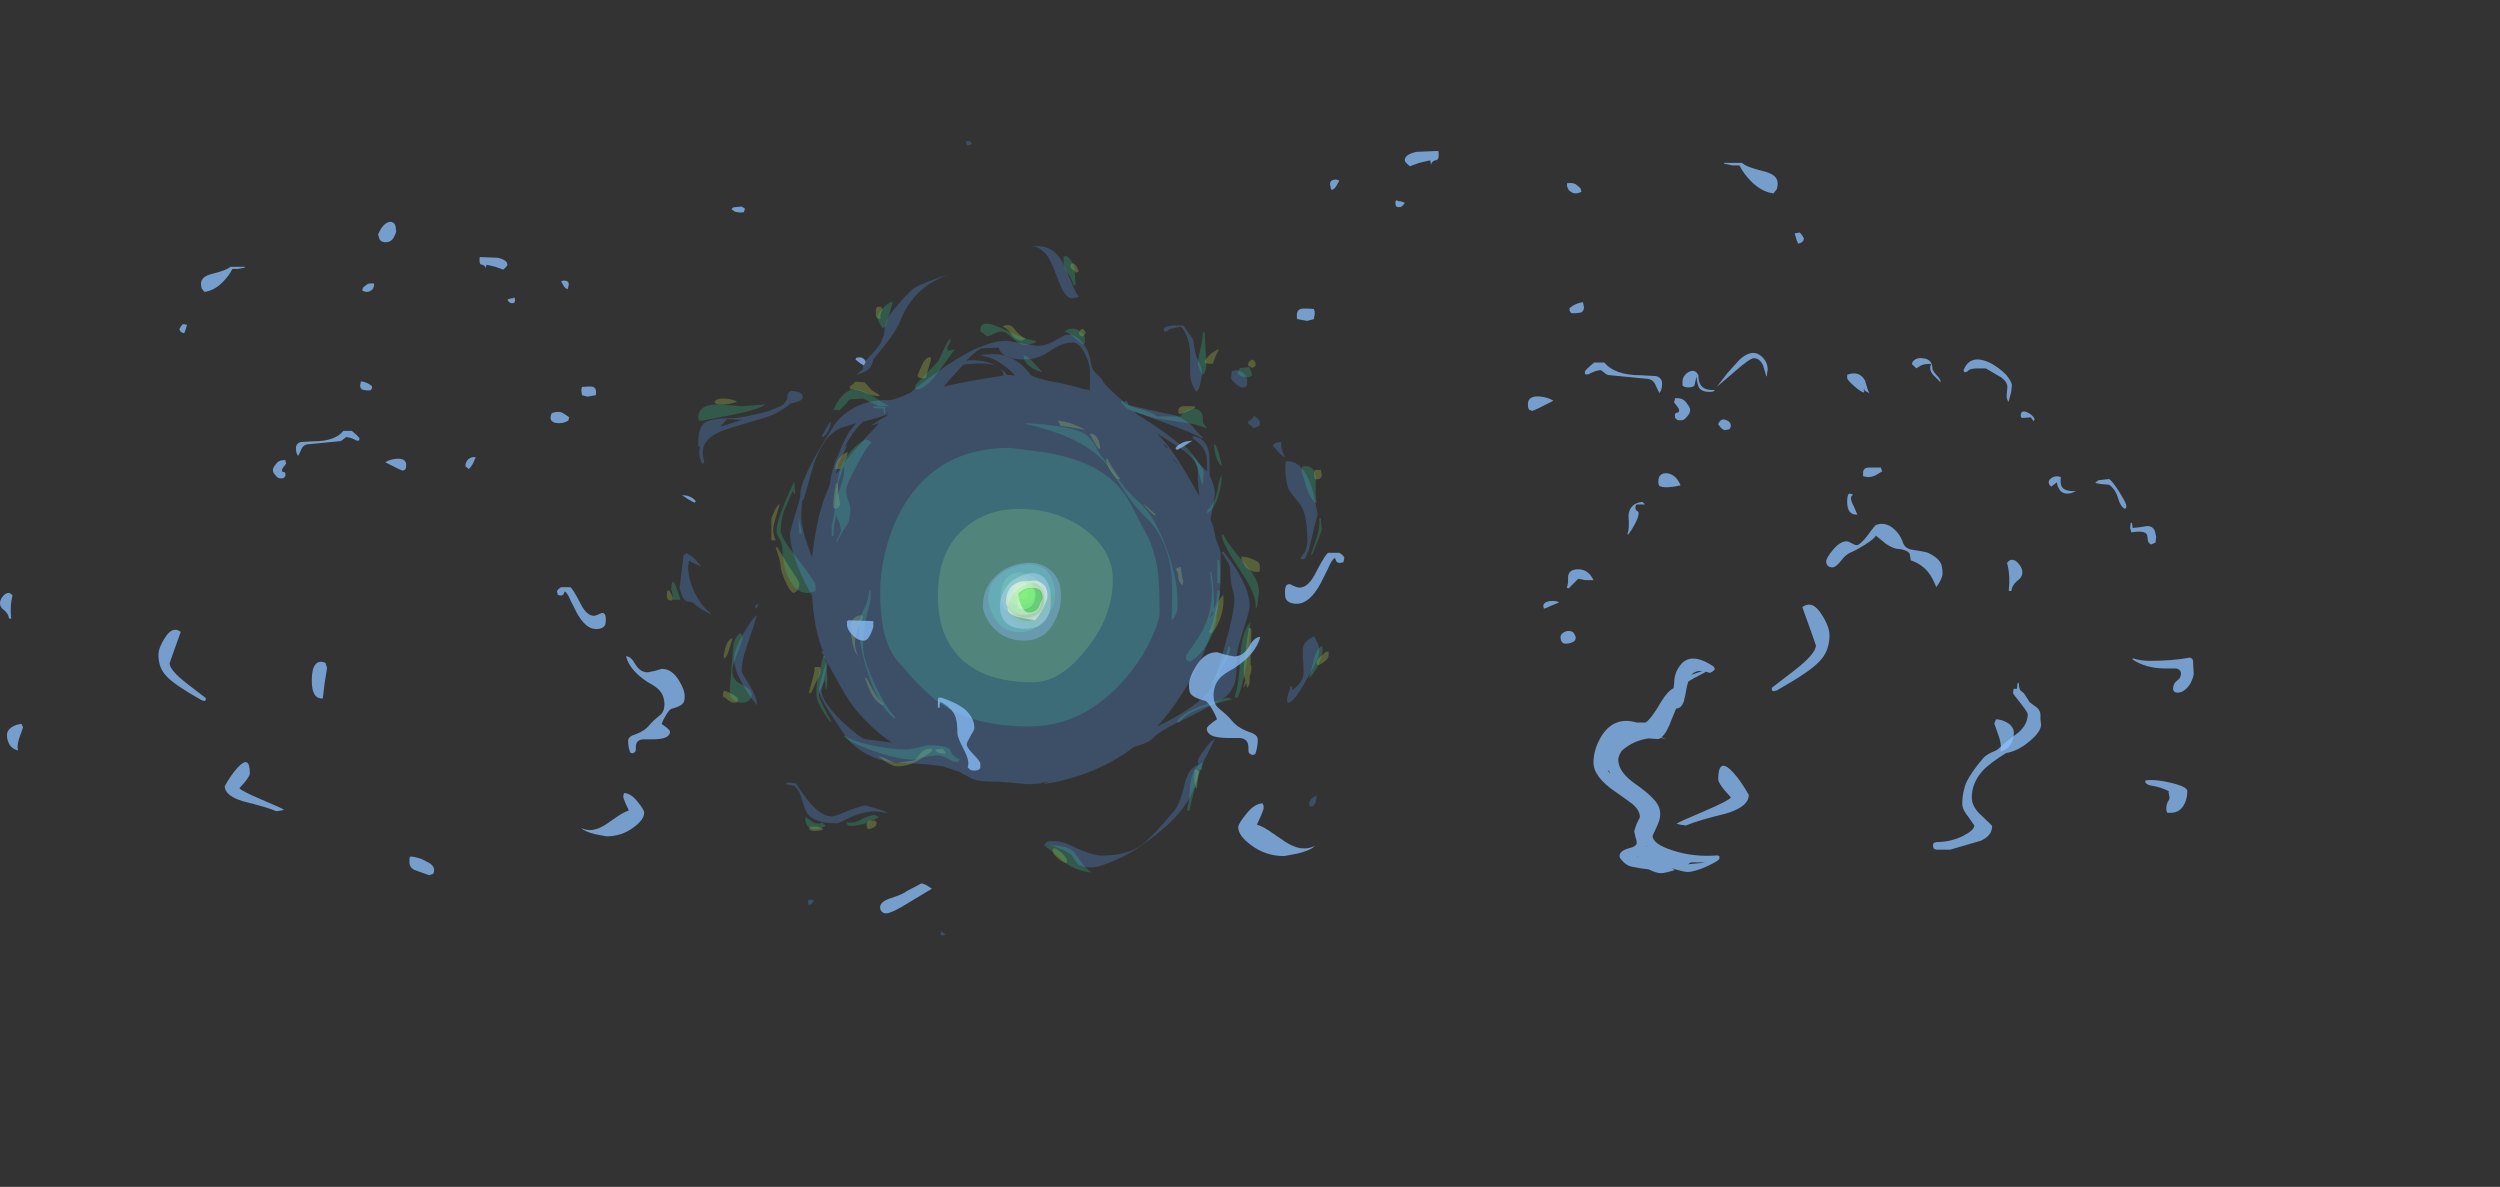 <?xml version="1.0" encoding="UTF-8" standalone="no"?>
<svg xmlns:ffdec="https://www.free-decompiler.com/flash" xmlns:xlink="http://www.w3.org/1999/xlink" ffdec:objectType="frame" height="489.0px" width="1030.0px" xmlns="http://www.w3.org/2000/svg">
  <rect width="100%" height="100%" fill="#333333" stroke="none"/>
  <g transform="matrix(1.0, 0.0, 0.0, 1.0, 405.7, 336.45)">
    <use ffdec:characterId="1248" height="35.3" transform="matrix(7.0, 0.0, 0.0, 7.0, -130.95, -227.9)" width="38.95" xlink:href="#shape0"/>
    <use ffdec:characterId="1247" height="36.3" transform="matrix(7.0, 0.0, 0.0, 7.0, -129.2, -231.05)" width="38.35" xlink:href="#shape1"/>
    <use ffdec:characterId="1246" height="46.75" transform="matrix(7.0, 0.0, 0.0, 7.0, -125.7, -278.3)" width="37.65" xlink:href="#shape2"/>
    <use ffdec:characterId="1843" height="40.95" transform="matrix(5.239, 0.0, 0.0, 5.239, 230.123, -191.227)" width="51.15" xlink:href="#shape3"/>
    <use ffdec:characterId="1844" height="41.5" transform="matrix(7.0, 0.0, 0.0, 7.0, 78.55, -274.25)" width="49.85" xlink:href="#shape4"/>
    <use ffdec:characterId="1845" height="41.6" transform="matrix(-7.0, 0.0, 0.0, 7.0, -1.8, -251.35)" width="39.35" xlink:href="#shape5"/>
    <use ffdec:characterId="1844" height="41.5" transform="matrix(-5.751, 0.0, 0.0, 5.751, -119.014, -230.541)" width="49.85" xlink:href="#shape4"/>
  </g>
  <defs>
    <g id="shape0" transform="matrix(1.0, 0.0, 0.0, 1.0, 19.6, 40.45)">
      <path d="M4.65 -40.0 L4.5 -39.9 Q4.15 -40.2 4.15 -40.25 4.15 -40.45 4.25 -40.45 L4.35 -40.45 Q4.45 -40.4 4.55 -40.2 4.6 -40.05 4.65 -40.0 M1.5 -36.05 Q1.45 -35.95 1.25 -35.9 0.85 -36.0 0.7 -36.25 0.55 -36.55 0.15 -36.75 0.6 -36.95 0.85 -36.6 1.25 -36.1 1.5 -36.05 M5.05 -36.4 Q5.0 -36.2 4.85 -36.15 L4.75 -36.2 4.65 -36.3 Q4.7 -36.6 4.9 -36.6 L5.05 -36.4 M3.55 -30.9 L3.5 -31.05 Q3.4 -31.15 3.4 -31.2 3.6 -31.2 4.15 -31.05 4.7 -30.85 5.05 -30.65 4.3 -30.8 3.55 -30.9 M5.8 -30.05 Q5.9 -29.8 5.9 -29.6 L5.85 -29.5 Q5.7 -29.65 5.3 -30.4 L5.35 -30.45 Q5.65 -30.4 5.8 -30.05 M6.35 -28.95 Q6.4 -28.7 7.1 -27.75 6.85 -27.7 6.55 -28.2 6.25 -28.65 6.25 -28.95 L6.35 -28.95 M11.5 -31.95 L10.7 -31.6 10.6 -31.6 Q10.5 -31.6 10.5 -31.75 10.5 -32.0 10.75 -32.05 L11.45 -32.05 11.5 -31.95 M15.05 -34.45 Q15.0 -34.35 14.85 -34.3 L14.6 -34.45 Q14.6 -34.55 14.65 -34.65 14.75 -34.75 14.85 -34.8 15.05 -34.7 15.05 -34.55 L15.05 -34.45 M12.5 -35.2 Q12.8 -35.4 12.9 -35.4 L12.7 -35.0 12.55 -34.6 12.55 -34.55 12.35 -34.55 Q12.15 -34.55 12.1 -34.6 12.05 -34.6 12.05 -34.7 12.2 -34.95 12.5 -35.2 M18.9 -28.3 L18.95 -27.95 Q18.9 -27.8 18.75 -27.75 L18.55 -27.75 Q18.5 -27.8 18.5 -27.95 18.5 -28.15 18.5 -28.25 L18.6 -28.3 18.9 -28.3 M15.3 -22.4 L15.3 -22.35 15.25 -22.3 15.05 -22.3 Q14.8 -22.3 14.5 -22.55 14.25 -22.85 14.2 -23.2 14.5 -23.2 14.85 -23.05 15.3 -22.9 15.3 -22.65 L15.3 -22.4 M14.8 -18.65 L14.75 -16.85 14.8 -16.75 14.8 -16.55 Q14.8 -16.4 14.7 -16.15 L14.7 -15.75 14.6 -15.5 14.55 -15.5 14.5 -15.75 Q14.35 -15.5 14.3 -15.45 L14.45 -15.9 Q14.35 -16.2 14.35 -16.35 14.35 -16.75 14.45 -17.55 L14.65 -19.0 14.75 -19.0 14.8 -18.9 14.8 -18.65 M13.15 -20.95 Q13.2 -20.35 13.05 -19.8 12.85 -19.1 12.45 -18.65 L12.4 -18.7 12.3 -18.75 Q12.55 -19.15 12.7 -20.0 12.8 -20.6 13.15 -20.95 M19.35 -17.6 L19.35 -17.4 Q19.35 -17.1 18.75 -16.8 L18.65 -16.85 18.65 -17.05 Q18.65 -17.15 19.2 -17.6 L19.35 -17.6 M8.7 -26.0 Q8.45 -26.25 8.45 -26.3 L8.75 -26.05 9.15 -25.7 9.15 -25.6 Q8.95 -25.7 8.7 -26.0 M10.65 -22.6 L10.7 -22.15 Q10.75 -21.9 10.8 -21.75 L10.75 -21.5 Q10.5 -21.7 10.5 -22.0 10.5 -22.3 10.35 -22.45 10.4 -22.5 10.5 -22.55 L10.65 -22.6 M5.0 -24.8 Q6.65 -23.55 6.65 -21.85 6.65 -19.65 5.05 -17.7 3.55 -15.8 1.95 -15.8 -1.75 -15.8 -3.05 -18.2 -3.65 -19.25 -3.65 -20.9 -3.65 -23.55 -2.05 -24.9 -0.65 -26.1 1.5 -26.0 3.5 -25.9 5.0 -24.8 M11.5 -9.7 L11.45 -9.9 11.45 -10.65 Q11.7 -10.65 11.75 -10.55 11.65 -10.3 11.6 -9.6 L11.55 -9.55 Q11.5 -9.6 11.5 -9.7 M3.9 -5.15 Q3.6 -5.25 3.4 -5.45 3.1 -5.7 3.1 -5.9 L3.2 -6.05 Q3.45 -5.95 3.7 -5.7 4.0 -5.4 3.95 -5.2 L3.9 -5.15 M-15.5 -32.3 Q-15.9 -32.15 -16.35 -32.15 -16.75 -32.15 -16.8 -32.3 -16.7 -32.5 -16.3 -32.5 -15.9 -32.5 -15.5 -32.35 L-15.5 -32.3 M-6.9 -37.75 Q-7.1 -37.4 -7.0 -37.2 L-7.2 -37.2 -7.3 -37.35 -7.3 -37.65 Q-7.3 -37.85 -7.2 -37.9 L-7.0 -37.9 -6.9 -37.75 M-7.95 -32.85 Q-8.4 -33.05 -8.8 -33.05 L-8.85 -33.2 -8.65 -33.35 -8.5 -33.5 -7.95 -33.45 -7.6 -33.05 Q-7.5 -32.95 -7.15 -32.75 L-7.05 -32.65 -7.25 -32.65 Q-7.5 -32.65 -7.95 -32.85 M-8.95 -29.35 Q-9.0 -29.1 -9.1 -28.85 -9.25 -28.5 -9.4 -28.35 L-9.7 -28.35 Q-9.7 -28.65 -9.45 -29.0 -9.2 -29.3 -8.95 -29.35 M-4.05 -34.8 L-4.2 -34.3 -4.35 -33.75 -4.35 -33.7 -4.55 -33.7 Q-4.75 -33.7 -4.8 -33.75 L-4.85 -33.85 -4.6 -34.45 Q-4.4 -34.9 -4.1 -34.95 L-4.05 -34.8 M-9.5 -26.9 L-9.4 -26.25 -9.5 -26.1 Q-9.55 -26.05 -9.7 -26.0 L-9.8 -26.1 -9.8 -26.4 -9.75 -26.9 -9.65 -27.5 -9.55 -27.5 -9.5 -26.9 M-8.5 -18.45 Q-8.6 -17.9 -8.35 -17.35 -8.6 -17.6 -8.7 -18.25 -8.8 -18.75 -8.8 -19.05 -8.8 -19.3 -8.65 -19.5 -8.45 -19.75 -8.1 -19.75 L-8.05 -19.6 Q-8.45 -19.0 -8.5 -18.45 M-10.65 -16.7 L-10.6 -16.7 Q-10.55 -16.65 -10.55 -16.5 -10.55 -16.25 -10.8 -15.85 L-11.1 -15.2 -11.25 -15.15 -11.05 -15.9 Q-10.9 -16.4 -10.9 -16.7 L-10.65 -16.7 M-7.45 -15.3 Q-7.15 -14.75 -6.85 -14.5 L-6.9 -14.45 Q-7.25 -14.6 -7.55 -15.1 -7.7 -15.4 -7.95 -16.05 L-7.85 -16.05 -7.45 -15.3 M-13.3 -25.8 Q-13.15 -26.2 -12.95 -26.3 L-13.25 -25.3 Q-13.45 -24.6 -13.2 -24.2 L-13.25 -24.15 Q-13.3 -24.15 -13.45 -24.15 L-13.45 -25.4 Q-13.45 -25.5 -13.3 -25.8 M-13.1 -23.75 Q-12.75 -23.15 -12.2 -22.3 -11.8 -21.7 -11.8 -21.6 -11.8 -21.2 -12.15 -21.05 -12.4 -21.2 -12.65 -21.8 -12.9 -22.35 -12.9 -22.6 -12.9 -22.9 -13.2 -23.75 L-13.1 -23.75 M-19.35 -21.0 L-19.25 -20.75 Q-19.25 -20.65 -19.35 -20.6 L-19.5 -20.65 Q-19.6 -20.7 -19.6 -20.9 -19.6 -21.2 -19.55 -21.2 L-19.45 -21.2 -19.35 -21.0 M-15.9 -17.85 Q-16.0 -17.45 -16.15 -17.25 L-16.2 -17.25 -16.25 -17.2 Q-16.25 -17.25 -16.25 -17.4 -16.1 -18.3 -15.75 -18.4 -15.75 -18.25 -15.9 -17.85 M-16.25 -14.95 L-16.3 -14.9 -16.3 -15.1 -16.25 -15.3 Q-16.1 -15.3 -15.75 -15.1 -15.45 -14.95 -15.4 -14.8 L-15.45 -14.65 Q-15.45 -14.6 -15.65 -14.6 -15.8 -14.6 -16.0 -14.75 L-16.25 -14.95 M-5.05 -11.2 Q-4.9 -11.3 -4.65 -11.65 -4.4 -11.9 -4.05 -11.9 L-3.95 -11.8 Q-4.3 -11.5 -4.65 -11.3 -5.3 -10.85 -6.05 -10.85 -6.4 -10.85 -7.15 -11.45 -7.0 -11.45 -6.6 -11.25 -6.25 -11.05 -6.05 -11.05 L-5.75 -11.1 -5.05 -11.2 M-3.2 -11.65 L-3.2 -11.6 -3.35 -11.6 Q-3.55 -11.6 -3.7 -11.7 -3.8 -11.75 -3.8 -11.85 L-3.35 -11.9 -3.2 -11.65 M-11.2 -7.3 L-10.75 -7.3 Q-10.4 -7.2 -10.4 -7.15 -10.55 -7.05 -10.95 -7.05 L-11.2 -7.1 -11.2 -7.3 M-7.35 -7.65 L-7.25 -7.55 Q-7.25 -7.45 -7.3 -7.35 -7.45 -7.2 -7.75 -7.15 -7.75 -7.2 -7.8 -7.2 L-7.85 -7.4 Q-7.85 -7.6 -7.65 -7.65 L-7.35 -7.65" fill="#cde44c" fill-opacity="0.251" fill-rule="evenodd" stroke="none"/>
      <path d="M1.25 -22.25 Q1.75 -22.2 2.15 -21.9 2.5 -21.55 2.5 -21.05 2.5 -20.7 2.35 -20.35 2.05 -19.75 1.35 -19.75 0.5 -19.75 0.2 -20.2 0.05 -20.45 0.05 -20.8 0.05 -21.55 0.4 -21.95 0.75 -22.3 1.25 -22.25" fill="#dded4c" fill-opacity="0.376" fill-rule="evenodd" stroke="none"/>
      <path d="M1.2 -21.95 Q1.55 -22.0 1.75 -21.75 2.05 -21.55 2.05 -21.1 2.05 -20.8 1.9 -20.6 1.7 -20.35 1.2 -20.35 0.6 -20.35 0.45 -20.75 0.35 -20.95 0.4 -21.15 0.4 -21.5 0.65 -21.75 0.9 -21.95 1.2 -21.95" fill="#ecf54c" fill-opacity="0.376" fill-rule="evenodd" stroke="none"/>
      <path d="M1.65 -20.9 L1.65 -20.85 1.55 -20.75 Q1.45 -20.7 1.25 -20.7 1.0 -20.7 0.9 -20.9 0.8 -21.05 0.8 -21.15 0.8 -21.75 1.25 -21.75 1.65 -21.75 1.65 -21.2 L1.65 -20.9" fill="#ffff4c" fill-opacity="0.498" fill-rule="evenodd" stroke="none"/>
    </g>
    <g id="shape1" transform="matrix(1.0, 0.0, 0.0, 1.0, 19.35, 40.9)">
      <path d="M3.9 -40.0 Q3.75 -40.2 3.75 -40.65 L3.75 -40.85 3.9 -40.9 Q4.3 -40.65 4.4 -40.1 L4.45 -39.2 4.35 -39.15 Q4.2 -39.65 3.9 -40.0 M2.1 -35.8 L1.8 -35.7 1.45 -35.65 Q1.2 -35.65 0.75 -36.05 0.35 -36.45 0.1 -36.45 -0.1 -36.45 -0.35 -36.3 L-0.75 -36.15 -1.05 -36.4 Q-1.15 -36.4 -1.15 -36.5 -1.15 -36.9 -0.85 -36.9 -0.6 -36.95 -0.05 -36.7 0.6 -36.4 0.95 -36.25 1.65 -35.95 2.1 -35.9 L2.1 -35.8 M5.0 -35.8 L5.0 -35.75 4.9 -35.65 Q4.8 -35.75 4.35 -36.1 3.95 -36.45 3.8 -36.45 4.25 -36.75 4.65 -36.5 5.0 -36.25 5.0 -36.05 L5.0 -35.8 M1.95 -34.65 L2.5 -34.05 Q2.25 -34.1 1.9 -34.3 1.4 -34.6 1.4 -35.05 1.65 -35.0 1.95 -34.65 M1.55 -31.05 L1.6 -31.05 Q4.35 -30.9 5.1 -30.35 5.35 -30.15 5.6 -29.75 5.9 -29.15 6.15 -28.9 L7.05 -27.65 Q7.6 -26.9 8.35 -26.25 9.2 -25.4 9.85 -23.55 10.45 -21.9 10.45 -20.65 L10.45 -20.1 Q10.35 -19.65 10.1 -19.45 10.2 -21.55 10.05 -22.55 9.75 -24.4 8.6 -25.5 7.9 -26.15 7.3 -27.1 L6.3 -28.6 Q4.95 -30.25 1.5 -31.0 L1.55 -31.05 M2.55 -29.35 Q5.65 -28.85 7.0 -27.3 7.45 -26.8 7.85 -26.0 L8.5 -24.75 Q9.1 -23.75 9.3 -22.3 9.4 -21.55 9.4 -19.9 9.4 -19.4 8.9 -18.35 8.35 -17.15 7.45 -16.1 5.0 -13.2 1.7 -13.2 -1.55 -13.2 -3.5 -14.55 -4.55 -15.3 -5.75 -16.75 -6.55 -17.5 -6.85 -18.9 -7.05 -19.85 -7.05 -21.2 -7.05 -22.1 -6.8 -23.25 -6.45 -24.8 -5.75 -26.05 -3.7 -29.6 0.6 -29.6 L1.35 -29.5 2.55 -29.35 M7.1 -32.35 L7.2 -32.35 Q7.55 -32.05 8.2 -31.9 8.95 -31.7 9.25 -31.45 L10.6 -31.45 10.9 -31.75 Q11.1 -31.9 11.45 -31.9 11.75 -31.9 11.9 -31.6 11.95 -31.45 11.95 -31.2 11.95 -31.05 12.05 -30.95 L12.2 -30.75 11.4 -31.0 9.1 -31.35 Q7.9 -31.7 7.6 -31.85 7.35 -31.95 7.1 -32.35 M11.5 -29.0 Q12.0 -28.35 12.0 -28.15 L11.95 -27.5 11.9 -27.45 11.6 -28.55 Q11.3 -29.35 10.75 -29.65 L10.8 -29.7 10.8 -29.75 Q11.05 -29.6 11.5 -29.0 M11.95 -36.4 L12.05 -36.4 12.15 -34.5 Q12.15 -34.3 12.1 -34.15 L12.0 -33.95 11.9 -33.9 Q11.8 -34.05 11.75 -34.25 11.65 -34.45 11.65 -34.6 11.65 -34.7 11.8 -35.4 11.95 -36.05 11.95 -36.4 M14.5 -33.75 L14.2 -33.8 14.0 -33.95 Q14.05 -34.25 14.15 -34.3 L14.7 -34.35 Q14.7 -34.3 14.85 -33.9 14.8 -33.75 14.5 -33.75 M12.9 -29.25 Q13.0 -28.75 13.05 -28.65 L13.05 -28.55 Q12.85 -28.65 12.7 -29.15 12.6 -29.6 12.6 -29.8 L12.65 -29.8 Q12.75 -29.7 12.9 -29.25 M18.55 -26.35 Q18.2 -26.75 18.05 -27.25 L17.75 -28.25 17.8 -28.5 Q18.5 -28.65 18.6 -27.85 18.55 -26.8 18.65 -26.4 L18.55 -26.35 M18.95 -24.85 Q18.95 -24.75 18.7 -24.1 L18.4 -23.35 18.3 -23.3 18.65 -24.3 Q18.85 -24.95 18.8 -25.45 L18.9 -25.45 18.9 -25.2 18.95 -24.85 M13.05 -27.95 L13.05 -27.75 Q13.05 -27.45 12.85 -26.75 12.6 -25.95 12.2 -25.75 L12.2 -25.9 Q12.6 -26.25 12.8 -27.05 12.95 -27.9 13.05 -28.0 L13.05 -27.95 M13.15 -24.5 Q13.4 -23.95 14.45 -22.75 15.25 -21.85 15.25 -21.15 L15.2 -20.7 15.15 -20.3 Q15.15 -20.2 15.05 -20.15 15.15 -20.9 14.2 -22.3 13.15 -23.85 13.05 -24.45 13.05 -24.5 13.15 -24.5 M12.9 -23.0 Q12.95 -22.75 12.95 -22.35 L12.95 -21.65 12.9 -21.6 12.8 -21.65 12.8 -23.0 12.9 -23.0 M12.45 -22.3 Q12.6 -21.5 12.6 -20.2 L12.65 -20.2 12.75 -20.65 12.8 -21.2 12.9 -21.2 12.95 -21.15 12.95 -20.95 12.85 -20.3 Q12.75 -19.8 12.75 -19.65 12.75 -19.1 12.35 -18.3 11.85 -17.4 11.2 -17.0 L11.0 -17.1 Q10.95 -17.1 10.95 -17.3 10.95 -17.4 11.25 -17.8 11.65 -18.35 11.9 -18.8 12.75 -20.4 12.35 -22.3 L12.45 -22.3 M12.35 -19.6 L12.5 -19.75 Q12.55 -19.9 12.55 -19.95 L12.5 -19.95 Q12.35 -19.65 12.35 -19.6 M13.5 -17.9 L13.55 -17.85 13.55 -17.7 Q13.55 -17.5 13.05 -16.55 12.6 -15.75 12.5 -15.65 L12.45 -15.7 Q12.6 -16.05 13.0 -16.8 13.35 -17.45 13.45 -17.9 L13.5 -17.9 M13.8 -14.9 Q14.05 -15.5 14.15 -17.25 14.2 -18.75 14.75 -19.35 L14.55 -17.1 Q14.35 -15.75 14.0 -14.9 L13.8 -14.9 M13.65 -14.8 Q12.9 -14.6 12.2 -14.4 10.9 -14.0 10.6 -13.45 L10.4 -13.45 Q10.7 -14.0 12.0 -14.45 L13.35 -14.9 Q13.65 -14.85 13.65 -14.8 M18.95 -17.95 Q19.0 -17.9 19.0 -17.75 19.0 -17.35 18.75 -16.85 18.5 -16.3 18.2 -16.05 L18.45 -17.0 Q18.6 -17.7 18.9 -17.9 L18.95 -17.95 M11.0 -8.25 Q11.15 -8.7 11.2 -9.8 11.35 -10.8 11.95 -11.1 11.55 -9.95 11.15 -8.25 L11.0 -8.25 M4.45 -5.7 L4.8 -5.2 Q5.05 -4.85 5.4 -4.6 4.45 -4.7 3.75 -5.25 3.05 -5.9 2.6 -6.2 L3.0 -6.2 Q4.1 -6.2 4.45 -5.7 M-17.7 -31.2 Q-17.75 -31.2 -17.75 -31.4 -17.75 -32.2 -16.45 -32.15 L-15.2 -32.05 -13.8 -32.15 Q-14.2 -31.85 -15.7 -31.55 L-17.5 -31.2 -17.7 -31.2 M-3.1 -35.5 L-3.05 -35.3 -2.9 -35.35 -2.65 -35.4 -3.6 -34.1 Q-4.2 -33.25 -4.75 -33.05 L-4.95 -33.05 Q-5.0 -33.05 -5.0 -33.2 -5.0 -33.3 -4.35 -33.95 -3.65 -34.65 -3.6 -34.75 L-3.25 -35.5 Q-3.0 -36.0 -2.9 -36.05 -2.9 -35.8 -3.1 -35.5 M-6.5 -37.5 Q-6.65 -36.9 -6.75 -36.7 L-6.9 -36.65 -7.1 -36.95 Q-7.2 -37.2 -7.2 -37.3 -7.2 -37.5 -6.9 -37.8 -6.6 -38.15 -6.3 -38.2 L-6.5 -37.5 M-7.4 -32.05 L-6.75 -32.0 -6.75 -31.75 Q-6.75 -31.65 -6.8 -31.6 -6.85 -31.65 -6.85 -31.9 L-7.45 -31.95 -7.45 -32.0 -7.4 -32.05 M-8.05 -32.5 L-8.85 -32.45 -9.1 -32.15 Q-9.35 -31.9 -9.45 -31.8 L-9.8 -31.85 Q-9.1 -33.3 -8.2 -33.0 -7.9 -32.9 -7.35 -32.55 -6.8 -32.2 -6.5 -32.05 L-7.1 -32.05 -7.55 -32.25 -8.05 -32.5 M-9.2 -28.5 L-9.55 -27.4 -9.55 -26.8 -9.25 -27.7 Q-9.1 -28.25 -9.2 -28.5 M-7.55 -29.9 Q-7.9 -29.6 -8.45 -28.5 -9.05 -27.45 -9.05 -27.05 -9.05 -26.9 -8.95 -26.55 -8.8 -26.2 -8.8 -26.05 -8.8 -25.45 -8.95 -25.15 -9.25 -24.7 -9.6 -24.05 L-9.65 -24.1 -9.45 -24.45 Q-9.35 -24.7 -9.35 -24.75 -9.35 -24.85 -9.45 -25.2 -9.6 -25.5 -9.65 -25.65 -9.65 -25.5 -9.75 -25.1 L-9.8 -24.4 -9.9 -24.4 -9.9 -25.05 Q-9.75 -25.5 -9.7 -26.35 -9.6 -27.4 -9.55 -27.7 -9.25 -29.35 -7.9 -30.1 -7.6 -30.0 -7.55 -29.9 M-10.85 -21.2 L-10.9 -21.15 -11.3 -21.05 Q-12.15 -21.05 -12.6 -22.35 -12.8 -23.0 -12.8 -23.7 -12.8 -23.85 -12.95 -24.2 -13.15 -24.55 -13.15 -24.7 -13.15 -25.2 -12.65 -26.4 L-12.1 -27.65 -12.05 -26.85 -12.2 -27.05 -12.7 -25.9 Q-12.9 -25.3 -12.9 -24.75 -12.9 -24.3 -11.85 -23.0 -10.85 -21.7 -10.85 -21.5 -10.85 -21.35 -10.85 -21.2 M-7.6 -20.75 Q-7.6 -20.6 -7.85 -19.7 -8.05 -18.8 -8.05 -17.85 -8.05 -17.15 -7.35 -15.65 -6.65 -14.2 -6.15 -13.75 L-6.2 -13.65 Q-7.15 -14.4 -7.75 -16.3 -8.3 -17.9 -8.3 -19.25 -8.3 -19.5 -8.0 -20.1 -7.7 -20.7 -7.7 -21.2 L-7.6 -21.2 Q-7.6 -21.1 -7.6 -20.75 M-10.2 -16.65 L-10.15 -16.05 -10.2 -15.4 -10.25 -15.4 -10.3 -15.95 -10.55 -15.4 Q-10.65 -15.15 -10.65 -15.0 -10.65 -14.9 -10.3 -14.2 L-9.9 -13.45 -9.95 -13.45 Q-10.2 -13.7 -10.5 -14.25 -10.8 -14.8 -10.8 -15.05 -10.8 -15.75 -10.7 -16.05 L-10.4 -17.35 -10.3 -17.35 Q-10.25 -17.1 -10.2 -16.65 M-11.8 -24.55 L-11.85 -25.5 -11.65 -24.55 -11.8 -24.55 M-19.0 -21.25 L-18.8 -20.7 -18.85 -20.65 -19.25 -20.65 Q-19.25 -21.1 -19.35 -21.25 L-19.3 -21.7 -19.2 -21.7 Q-19.1 -21.6 -19.0 -21.25 M-15.25 -18.7 L-15.2 -18.6 Q-15.15 -18.55 -15.15 -18.35 -15.15 -18.25 -15.45 -17.5 -15.75 -16.75 -15.75 -16.45 -15.75 -15.9 -15.15 -15.65 -14.6 -15.35 -14.6 -15.1 -14.6 -14.9 -14.75 -14.75 -14.9 -14.6 -15.15 -14.6 -15.65 -14.6 -15.85 -14.95 -15.9 -15.1 -15.9 -15.3 L-15.8 -16.6 -15.7 -17.85 Q-15.7 -18.05 -15.6 -18.3 -15.45 -18.6 -15.25 -18.7 M-2.35 -11.25 L-2.4 -11.2 Q-2.4 -11.15 -2.5 -11.1 -2.75 -11.1 -3.05 -11.3 -3.4 -11.5 -3.75 -11.5 L-4.45 -11.4 -5.1 -11.25 Q-6.05 -11.25 -7.55 -11.8 -8.95 -12.3 -9.2 -12.65 L-9.1 -12.65 Q-8.7 -12.35 -7.6 -12.1 -6.5 -11.85 -5.45 -11.85 -5.3 -11.85 -4.85 -11.95 L-4.25 -12.1 Q-3.15 -12.1 -2.95 -11.85 L-2.8 -11.55 Q-2.65 -11.4 -2.35 -11.25 M-11.45 -7.65 Q-11.45 -7.95 -11.45 -7.85 L-11.4 -7.85 -11.05 -7.6 Q-10.75 -7.4 -10.45 -7.55 L-10.25 -7.35 -10.45 -7.25 Q-10.7 -7.15 -10.85 -7.15 -11.35 -7.15 -11.45 -7.65 M-9.0 -7.45 L-9.05 -7.55 Q-8.6 -7.5 -8.3 -7.65 -7.9 -7.9 -7.4 -8.0 -7.15 -7.9 -7.1 -7.85 -7.75 -7.55 -8.05 -7.45 L-8.6 -7.35 -8.9 -7.35 -9.0 -7.45" fill="#31cd8c" fill-opacity="0.251" fill-rule="evenodd" stroke="none"/>
      <path d="M2.65 -22.45 Q3.25 -21.95 3.25 -20.95 3.25 -20.35 2.75 -19.65 2.15 -18.75 1.15 -18.75 0.1 -18.75 -0.4 -19.75 -0.65 -20.2 -0.7 -20.75 -0.7 -21.5 -0.1 -22.05 0.5 -22.6 1.3 -22.7 2.1 -22.85 2.65 -22.45" fill="#4ddd8c" fill-opacity="0.376" fill-rule="evenodd" stroke="none"/>
      <path d="M1.5 -21.6 Q1.9 -21.6 2.15 -21.4 2.45 -21.15 2.45 -20.75 2.45 -20.35 2.3 -20.1 2.05 -19.8 1.6 -19.8 0.85 -19.8 0.6 -20.2 0.5 -20.35 0.5 -20.7 0.5 -21.1 0.8 -21.35 1.1 -21.6 1.5 -21.6" fill="#69ec8c" fill-opacity="0.376" fill-rule="evenodd" stroke="none"/>
      <path d="M1.9 -20.35 Q1.7 -20.1 1.4 -20.1 1.1 -20.1 1.05 -20.2 L1.05 -20.5 Q1.05 -21.05 1.55 -21.25 2.1 -21.5 2.1 -20.95 2.1 -20.55 1.9 -20.35" fill="#8cff8c" fill-opacity="0.498" fill-rule="evenodd" stroke="none"/>
    </g>
    <g id="shape2" transform="matrix(1.0, 0.0, 0.0, 1.0, 18.85, 47.65)">
      <path d="M10.25 -36.65 Q10.0 -36.6 9.95 -36.55 9.9 -36.5 9.8 -36.45 9.65 -36.4 9.65 -36.6 9.65 -36.75 10.2 -36.8 L10.8 -36.8 11.15 -36.3 Q11.4 -36.0 11.4 -35.8 11.5 -35.05 11.7 -34.65 11.9 -34.35 11.9 -33.9 L11.8 -33.4 Q11.75 -33.05 11.55 -32.9 11.25 -33.35 11.2 -33.85 11.2 -34.1 11.2 -34.8 11.25 -36.05 10.65 -36.75 10.55 -36.7 10.25 -36.65 M4.15 -39.5 Q4.4 -38.8 4.65 -38.5 L4.55 -38.45 4.25 -38.4 Q3.95 -38.4 3.65 -38.95 3.5 -39.3 3.15 -40.2 2.85 -40.95 2.5 -41.2 2.25 -41.45 1.9 -41.45 3.05 -41.6 3.65 -40.6 L4.15 -39.5 M1.3 -35.75 L2.2 -35.6 Q2.6 -35.6 3.05 -35.8 L3.75 -36.2 Q4.5 -36.5 5.15 -35.35 L5.3 -34.9 5.4 -34.4 Q5.45 -34.15 5.7 -33.95 L6.0 -33.65 Q6.1 -33.35 6.85 -32.7 L7.3 -32.3 7.4 -32.35 Q7.55 -32.35 7.55 -32.15 7.55 -32.1 8.75 -31.85 L10.35 -31.5 Q10.95 -31.25 11.35 -30.85 11.7 -30.4 11.95 -30.2 L11.9 -30.15 Q11.45 -30.45 9.5 -31.15 L7.9 -31.75 8.1 -31.55 Q8.7 -31.2 9.7 -30.5 11.25 -29.35 11.65 -28.75 L12.2 -28.2 Q12.2 -28.95 12.15 -29.15 12.0 -29.75 11.35 -30.15 L11.35 -30.3 Q12.15 -30.15 12.3 -29.35 12.35 -29.1 12.35 -28.0 L12.35 -27.95 Q12.65 -27.4 12.65 -26.85 12.6 -26.55 12.5 -25.95 L12.4 -25.4 Q12.65 -24.75 12.7 -24.25 12.9 -23.8 13.0 -23.4 13.0 -23.2 13.0 -22.15 13.0 -20.7 12.5 -18.9 11.85 -16.85 10.7 -15.1 10.05 -14.05 9.25 -13.2 11.7 -14.35 12.45 -15.5 12.65 -15.85 13.2 -17.8 13.8 -19.9 13.8 -20.65 13.8 -20.9 13.65 -21.45 13.55 -22.0 13.55 -22.55 13.55 -22.7 13.05 -23.45 L13.15 -23.5 Q13.85 -22.65 14.25 -21.85 14.7 -21.0 14.7 -20.25 14.7 -20.05 14.35 -18.95 14.0 -17.85 13.95 -17.5 13.95 -16.6 13.9 -16.15 13.8 -15.3 13.15 -14.85 12.7 -14.55 11.0 -13.7 9.5 -13.0 9.05 -12.55 8.8 -12.25 7.9 -12.0 5.6 -10.25 2.5 -9.8 L2.9 -9.95 2.5 -9.9 2.4 -9.85 1.7 -9.8 -0.05 -9.95 -0.35 -9.95 Q-1.15 -9.95 -1.6 -10.1 L-2.25 -10.45 -2.3 -10.5 -3.35 -10.85 Q-4.25 -11.0 -5.65 -11.05 -6.55 -11.05 -7.35 -11.35 -8.15 -11.65 -8.7 -12.2 -8.9 -12.3 -9.7 -13.55 -10.65 -14.95 -10.65 -15.35 -10.65 -15.55 -10.35 -16.6 L-10.2 -17.05 -10.5 -17.6 -10.4 -17.65 -10.4 -17.6 Q-10.95 -18.95 -11.05 -20.9 L-11.2 -21.15 Q-12.35 -23.25 -12.35 -24.6 L-12.1 -25.5 Q-11.9 -26.15 -11.75 -26.7 L-11.75 -26.85 Q-11.75 -27.45 -10.95 -28.95 -10.5 -29.75 -9.8 -30.85 -9.45 -31.45 -8.6 -31.95 -7.65 -32.45 -6.6 -32.4 -6.2 -32.4 -5.25 -32.85 -4.65 -33.4 -3.9 -33.9 -1.2 -35.9 0.4 -35.9 L1.3 -35.75 M5.05 -35.05 Q4.7 -35.8 4.3 -35.8 3.65 -35.8 2.95 -35.3 2.25 -34.8 1.4 -34.8 0.6 -34.8 0.2 -35.1 -0.05 -35.3 -0.05 -35.5 L-1.1 -35.45 Q-1.55 -35.2 -2.0 -34.7 L-1.85 -34.75 -1.9 -34.75 Q-0.9 -34.8 -0.25 -34.45 -0.8 -34.65 -2.15 -34.5 L-3.1 -33.45 -3.3 -33.2 Q-2.1 -33.5 0.2 -33.85 L0.2 -34.0 Q0.15 -34.15 0.0 -34.25 0.3 -34.1 0.4 -33.9 L0.9 -33.85 0.6 -34.15 Q-0.4 -35.05 -1.25 -35.0 L-0.95 -35.05 -1.0 -35.1 -0.6 -35.1 Q0.35 -35.2 1.2 -34.55 1.5 -34.3 1.85 -33.85 2.2 -33.7 2.8 -33.55 4.0 -33.35 4.95 -33.05 L5.3 -33.0 Q5.3 -33.4 5.3 -34.15 5.3 -34.5 5.05 -35.05 M5.35 -32.95 L5.35 -33.0 5.25 -33.0 5.35 -32.95 M9.75 -29.75 L9.6 -29.85 9.75 -29.65 9.85 -29.6 9.9 -29.6 Q9.85 -29.65 9.75 -29.75 M10.5 -28.65 L10.2 -28.95 10.2 -28.9 10.35 -28.75 Q10.45 -28.65 10.5 -28.65 M10.2 -29.85 L9.25 -30.45 Q10.15 -29.55 11.2 -27.7 L11.75 -26.75 Q11.65 -27.35 11.65 -28.05 11.7 -28.6 11.25 -29.05 10.95 -29.4 10.2 -29.85 M14.5 -33.2 Q14.45 -33.15 14.25 -33.15 14.15 -33.15 13.9 -33.35 13.65 -33.55 13.6 -33.7 L13.65 -34.1 Q13.95 -34.25 14.25 -34.05 14.55 -33.85 14.55 -33.55 L14.55 -33.4 Q14.55 -33.35 14.55 -33.3 L14.5 -33.2 M14.95 -31.5 L15.2 -31.3 15.3 -31.15 15.3 -30.9 Q15.25 -30.9 15.15 -30.85 L14.95 -30.75 14.65 -31.0 Q14.6 -31.05 14.6 -31.1 14.6 -31.15 14.75 -31.25 14.95 -31.35 14.95 -31.5 M16.85 -28.8 Q17.8 -28.9 18.35 -27.3 18.5 -26.8 18.6 -26.2 L18.7 -25.7 18.45 -24.7 18.15 -23.45 18.1 -23.45 Q18.05 -23.15 17.9 -23.05 L17.7 -23.05 Q17.7 -23.15 17.85 -23.35 L17.95 -23.45 18.05 -23.75 Q18.1 -23.95 18.1 -24.1 18.1 -25.2 17.9 -25.8 17.8 -26.15 17.45 -26.55 17.15 -26.9 17.0 -27.15 16.8 -27.65 16.8 -28.5 16.8 -28.8 16.85 -28.8 M16.8 -29.05 Q16.6 -29.1 16.4 -29.35 L16.05 -29.75 16.25 -29.9 16.55 -29.95 Q16.55 -29.4 16.8 -29.05 M12.75 -23.35 L12.75 -23.35 M17.2 -15.35 Q17.7 -15.65 17.85 -16.15 17.9 -16.4 17.85 -17.05 17.8 -17.6 17.85 -17.9 18.0 -18.3 18.5 -18.5 L18.7 -18.1 Q18.8 -17.9 18.8 -17.7 18.8 -17.2 18.1 -16.05 17.45 -14.85 17.05 -14.6 17.0 -14.6 16.95 -14.6 16.9 -14.6 16.9 -14.75 16.9 -14.9 17.0 -15.2 17.1 -15.45 17.1 -15.6 17.15 -15.6 17.2 -15.5 L17.2 -15.35 M2.3 -21.85 L1.2 -21.85 Q0.9 -21.65 0.65 -21.1 0.4 -20.7 0.4 -20.5 0.4 -20.05 0.5 -19.85 0.7 -19.45 1.25 -19.15 L1.4 -19.15 1.8 -19.1 Q2.3 -19.1 2.8 -19.9 3.2 -20.5 3.2 -20.7 3.2 -20.8 2.85 -21.25 2.5 -21.75 2.3 -21.85 M10.85 -9.7 Q11.05 -10.75 11.7 -10.95 L11.65 -11.1 Q11.65 -11.35 12.05 -11.85 12.45 -12.4 12.65 -12.45 L12.2 -11.55 Q11.85 -10.95 11.9 -10.65 L11.7 -10.65 11.7 -10.75 Q11.55 -8.55 8.95 -6.65 7.95 -5.85 6.85 -5.35 5.85 -4.9 5.35 -4.9 4.85 -4.9 4.6 -5.1 4.45 -5.25 4.2 -5.65 4.05 -5.8 3.55 -6.0 3.0 -6.25 2.6 -6.2 L2.75 -6.4 2.9 -6.45 3.3 -6.45 Q3.7 -6.45 4.6 -6.0 5.5 -5.6 6.0 -5.6 7.55 -5.6 8.45 -6.3 9.0 -6.75 10.1 -8.05 10.55 -8.45 10.85 -9.7 M18.6 -8.8 Q18.55 -8.6 18.4 -8.5 L18.25 -8.5 Q18.25 -8.45 18.25 -8.5 18.2 -8.5 18.2 -8.7 18.2 -8.75 18.3 -8.9 18.45 -9.05 18.65 -9.15 L18.6 -8.8 M-1.7 -47.45 Q-1.8 -47.4 -1.9 -47.4 L-1.95 -47.45 Q-2.0 -47.55 -2.0 -47.65 L-1.85 -47.65 Q-1.7 -47.65 -1.65 -47.5 L-1.7 -47.45 M-17.75 -29.65 L-17.75 -29.95 Q-17.75 -30.8 -17.35 -31.1 -16.9 -31.35 -15.7 -31.35 -15.25 -31.35 -14.25 -31.6 L-13.65 -31.75 -12.9 -32.05 -12.75 -32.15 Q-12.5 -32.4 -12.5 -32.6 -12.55 -32.8 -12.3 -32.95 -11.9 -32.95 -11.7 -32.8 -11.6 -32.7 -11.6 -32.6 -11.6 -32.45 -11.8 -32.35 -11.9 -32.3 -12.35 -32.2 L-12.4 -32.15 Q-12.6 -31.95 -12.9 -31.8 L-13.15 -31.65 -13.25 -31.6 Q-13.45 -31.5 -13.75 -31.4 L-15.6 -30.85 Q-16.65 -30.55 -17.05 -30.2 L-17.2 -30.05 Q-17.65 -29.6 -17.4 -28.8 L-17.4 -28.75 -17.5 -28.65 Q-17.7 -28.95 -17.7 -29.4 L-17.65 -29.7 -17.75 -29.65 M-15.35 -31.25 L-16.05 -31.3 -16.45 -30.85 -16.1 -30.95 -15.15 -31.25 -15.35 -31.25 M-2.85 -39.85 Q-5.05 -39.15 -5.85 -37.1 -6.05 -36.55 -6.8 -35.6 -7.1 -35.25 -7.45 -34.8 L-7.45 -34.75 Q-7.55 -34.4 -7.7 -34.25 -7.9 -34.05 -8.45 -33.9 L-8.05 -34.25 -8.05 -34.4 Q-8.05 -34.6 -7.55 -35.1 -7.0 -35.65 -6.9 -36.05 -6.8 -36.25 -6.75 -36.8 -6.6 -37.3 -6.35 -37.6 -5.5 -38.65 -5.05 -39.0 -4.35 -39.4 -2.85 -39.85 M-10.05 -30.7 Q-10.2 -30.35 -10.4 -30.25 L-10.5 -30.25 -10.25 -30.7 Q-10.05 -31.05 -9.95 -31.15 -9.95 -30.95 -10.05 -30.7 M-9.55 -28.45 L-9.65 -28.05 -9.45 -28.3 Q-8.7 -29.4 -7.1 -31.05 L-7.6 -30.9 -6.9 -31.35 -6.7 -31.45 -6.55 -31.6 Q-7.0 -31.4 -8.0 -31.15 L-8.05 -31.15 Q-8.75 -30.45 -9.15 -29.6 L-8.95 -29.8 -9.5 -28.7 -9.55 -28.45 M-10.95 -28.65 L-11.55 -26.55 -11.6 -26.55 -11.65 -26.4 -11.7 -25.6 Q-11.7 -24.8 -11.05 -23.15 -10.95 -24.15 -10.75 -25.1 -10.5 -26.35 -10.05 -27.3 L-10.0 -27.5 -9.95 -27.85 Q-9.75 -28.75 -9.5 -29.2 -9.05 -30.45 -8.45 -31.05 -9.35 -30.8 -9.5 -30.7 -10.4 -30.25 -10.95 -28.65 M-10.15 -16.85 L-10.5 -15.3 Q-10.5 -14.7 -9.3 -13.5 -8.15 -12.45 -7.9 -12.45 L-6.35 -12.25 Q-7.2 -12.8 -7.85 -13.5 -8.7 -14.3 -9.4 -15.6 L-10.15 -16.95 -10.15 -16.85 M-17.95 -23.05 L-17.6 -22.65 -17.6 -22.6 Q-17.7 -22.7 -17.9 -22.75 -18.2 -22.9 -18.3 -22.95 L-18.35 -22.6 Q-18.35 -21.95 -18.0 -21.15 -17.6 -20.3 -17.0 -19.85 L-17.0 -19.8 Q-17.55 -20.05 -17.9 -20.35 -18.1 -20.55 -18.35 -20.55 -18.65 -20.55 -18.85 -21.35 L-18.65 -23.0 Q-18.65 -23.25 -18.6 -23.3 L-18.45 -23.4 Q-18.15 -23.25 -17.95 -23.05 M-14.4 -20.15 Q-14.4 -20.3 -14.35 -20.35 L-14.2 -20.45 -14.25 -20.3 -14.3 -20.2 -14.4 -20.15 M-14.75 -15.65 Q-14.3 -14.9 -14.3 -14.5 L-14.3 -14.45 Q-14.8 -15.05 -15.15 -15.7 -15.65 -16.6 -15.65 -17.2 -15.65 -17.7 -15.1 -18.65 -14.6 -19.55 -14.3 -19.75 -14.45 -19.2 -14.9 -17.9 -15.2 -17.1 -15.2 -16.4 L-14.75 -15.65 M-12.0 -9.85 Q-11.7 -9.35 -11.3 -8.85 -10.55 -7.9 -9.85 -7.9 -9.75 -7.9 -8.9 -8.25 -8.1 -8.55 -7.9 -8.55 L-7.55 -8.45 Q-7.2 -8.35 -6.9 -8.25 -6.65 -8.15 -6.6 -8.1 L-6.9 -8.15 -7.35 -8.2 Q-8.05 -8.2 -8.8 -7.85 -9.5 -7.5 -9.6 -7.5 -11.15 -7.5 -11.45 -8.3 L-11.7 -9.05 Q-11.8 -9.45 -12.1 -9.7 L-12.6 -9.8 -12.5 -9.9 -12.0 -9.85 M-10.95 -2.9 L-11.05 -2.8 Q-11.1 -2.7 -11.25 -2.7 -11.3 -2.8 -11.3 -2.95 L-11.2 -3.0 -11.0 -3.0 -10.95 -2.9 M-3.4 -0.9 Q-3.45 -0.9 -3.5 -0.95 L-3.45 -1.15 -3.2 -0.95 Q-3.3 -0.9 -3.4 -0.9" fill="#59a5ff" fill-opacity="0.251" fill-rule="evenodd" stroke="none"/>
      <path d="M1.55 -21.7 Q1.05 -21.65 0.75 -21.35 0.35 -21.05 0.35 -20.65 0.35 -20.25 0.75 -19.8 1.15 -19.4 1.6 -19.4 2.1 -19.4 2.45 -19.95 2.7 -20.4 2.7 -20.6 2.7 -21.2 2.35 -21.5 2.0 -21.75 1.55 -21.7 M2.85 -22.5 Q3.6 -22.0 3.6 -20.85 3.6 -20.15 3.25 -19.45 2.7 -18.25 1.4 -18.25 0.2 -18.25 -0.55 -19.2 -1.0 -19.85 -1.0 -20.3 -1.0 -21.3 -0.3 -22.0 0.35 -22.65 1.3 -22.8 2.2 -22.95 2.85 -22.5" fill="#8cc1ff" fill-opacity="0.376" fill-rule="evenodd" stroke="none"/>
      <path d="M1.55 -21.55 Q1.15 -21.4 0.8 -21.0 0.5 -20.6 0.5 -20.2 0.5 -20.0 0.85 -19.8 1.2 -19.6 1.5 -19.6 2.15 -19.6 2.45 -20.05 2.6 -20.35 2.6 -20.6 2.6 -21.3 2.25 -21.55 1.95 -21.75 1.55 -21.55 M1.5 -22.15 Q2.1 -22.35 2.55 -22.0 3.0 -21.6 3.0 -20.65 3.0 -20.0 2.8 -19.65 2.45 -18.95 1.45 -18.95 0.55 -18.95 0.2 -19.5 0.0 -19.85 0.0 -20.3 0.0 -20.95 0.45 -21.5 0.9 -22.0 1.5 -22.15" fill="#bfdcff" fill-opacity="0.376" fill-rule="evenodd" stroke="none"/>
      <path d="M1.55 -21.75 L1.75 -21.75 Q2.15 -21.85 2.45 -21.65 2.8 -21.45 2.8 -20.85 2.8 -20.7 2.55 -20.15 2.25 -19.6 2.05 -19.45 L1.25 -19.6 Q0.75 -19.7 0.55 -19.9 0.45 -20.0 0.45 -20.25 0.35 -20.4 0.35 -20.45 0.35 -21.1 0.7 -21.45 1.05 -21.75 1.55 -21.75 M2.3 -20.25 Q2.5 -20.7 2.5 -20.8 2.5 -21.45 1.75 -21.35 1.45 -21.35 1.25 -21.15 L1.1 -21.05 1.1 -20.85 Q1.1 -20.65 1.25 -20.35 1.45 -19.9 1.7 -19.9 2.0 -19.9 2.2 -20.1 L2.3 -20.25 M0.85 -20.2 L0.85 -20.25 0.8 -20.3 0.85 -20.2" fill="#ffffff" fill-opacity="0.498" fill-rule="evenodd" stroke="none"/>
    </g>
    <g id="shape3" transform="matrix(1.0, 0.0, 0.0, 1.0, 17.65, 40.2)">
      <path d="M6.25 -38.2 Q6.25 -38.5 6.25 -38.45 7.2 -38.8 7.65 -38.0 7.9 -37.1 8.0 -37.0 7.65 -37.15 7.6 -37.25 L7.6 -37.4 7.55 -37.25 Q7.55 -37.15 7.6 -37.15 L7.55 -37.05 Q7.25 -37.15 6.75 -37.6 6.25 -38.05 6.25 -38.2 M12.8 -39.3 L12.65 -39.3 Q12.3 -39.3 12.0 -39.15 L11.7 -38.95 Q11.35 -39.25 11.35 -39.3 11.35 -39.5 11.6 -39.65 11.85 -39.8 12.15 -39.75 12.95 -39.7 12.95 -38.95 12.95 -38.8 13.25 -38.45 13.6 -38.1 13.6 -37.9 L13.6 -37.85 13.0 -38.45 Q12.65 -38.9 12.85 -39.25 L12.8 -39.3 M17.65 -39.3 Q18.25 -38.95 18.75 -38.45 19.2 -37.9 19.2 -37.6 L19.15 -37.1 18.95 -36.35 18.95 -36.3 Q18.75 -36.55 18.8 -36.95 L18.85 -37.45 Q18.85 -37.9 18.35 -38.25 L17.15 -38.95 16.6 -38.95 Q15.95 -38.95 15.8 -38.8 15.7 -38.65 15.45 -38.65 L15.4 -38.8 Q15.95 -40.2 17.65 -39.3 M23.05 -30.4 Q23.0 -29.95 23.1 -29.7 23.3 -29.25 24.25 -29.3 23.85 -29.1 23.6 -29.1 23.1 -29.1 22.9 -29.5 22.75 -29.75 22.75 -30.0 L22.3 -29.65 22.2 -29.75 Q22.1 -29.85 22.1 -30.0 22.1 -30.2 22.35 -30.35 22.7 -30.55 23.05 -30.4 M26.85 -30.25 Q27.15 -30.05 27.7 -29.15 28.2 -28.35 28.2 -28.15 L28.2 -28.0 28.1 -27.9 Q27.75 -28.05 27.55 -28.75 27.35 -29.45 26.85 -29.8 26.0 -29.85 25.75 -29.95 L26.0 -30.15 26.85 -30.25 M20.9 -34.8 L20.7 -35.1 20.0 -35.05 19.95 -35.1 Q19.9 -35.1 19.9 -35.25 19.9 -35.7 20.4 -35.5 20.85 -35.3 21.0 -34.95 L20.9 -34.8 M28.7 -26.4 L29.2 -26.45 29.85 -26.55 Q30.3 -26.55 30.45 -26.15 L30.55 -25.7 30.5 -25.25 30.15 -25.1 Q29.95 -25.2 29.9 -25.4 L29.85 -25.8 Q29.75 -26.25 28.6 -26.05 L28.5 -26.4 28.55 -26.8 28.65 -26.8 28.7 -26.4 M8.5 -30.55 Q8.2 -30.4 7.85 -30.4 L7.6 -30.45 7.55 -30.45 7.5 -30.5 7.5 -30.75 Q7.5 -31.1 7.9 -31.15 L8.9 -31.15 9.0 -30.85 8.5 -30.55 M6.7 -29.05 L6.65 -28.95 Q6.55 -28.9 6.55 -28.75 6.55 -28.5 6.75 -28.15 L7.05 -27.45 Q6.25 -27.4 6.25 -28.45 6.25 -29.0 6.4 -29.1 L6.7 -29.05 M5.75 -23.8 Q5.35 -23.3 5.1 -23.3 4.85 -23.3 4.7 -23.45 4.6 -23.6 4.6 -23.75 4.6 -24.05 5.15 -24.7 5.7 -25.35 6.2 -25.35 6.35 -25.35 6.6 -25.2 6.85 -25.05 7.0 -25.05 7.25 -25.05 7.85 -25.8 8.45 -26.65 8.55 -26.65 9.3 -26.9 9.95 -26.3 10.4 -25.9 10.6 -25.35 10.75 -24.8 11.3 -24.7 12.3 -24.55 12.6 -24.45 13.35 -24.1 13.6 -23.65 13.75 -23.35 13.75 -22.8 13.75 -22.6 13.55 -22.2 13.35 -21.85 13.25 -21.75 13.0 -22.45 12.6 -22.95 12.05 -23.6 11.25 -23.85 11.2 -24.25 11.15 -24.4 10.9 -24.7 10.3 -24.75 9.9 -24.75 9.3 -25.15 L8.5 -25.8 Q8.4 -25.55 7.6 -25.05 6.95 -24.65 6.6 -24.5 6.15 -24.35 5.75 -23.8 M13.3 -1.1 L13.1 -1.15 Q13.0 -1.25 13.0 -1.45 13.0 -1.6 13.1 -1.65 L13.3 -1.7 Q14.4 -1.7 15.4 -2.2 16.25 -2.65 16.25 -3.0 L15.8 -3.65 Q15.3 -4.25 15.3 -4.7 15.3 -5.65 15.65 -6.45 16.05 -7.25 16.95 -8.3 17.2 -8.6 17.95 -8.9 L18.1 -9.0 Q18.75 -9.6 19.7 -10.3 20.45 -10.95 20.45 -11.75 20.45 -11.9 19.9 -12.6 19.3 -13.35 19.3 -13.4 19.3 -13.7 19.35 -13.75 L19.6 -13.75 19.65 -14.2 19.75 -14.2 Q19.75 -13.9 19.85 -13.65 L20.15 -13.4 20.6 -12.7 21.2 -12.25 Q21.45 -12.0 21.45 -11.7 L21.45 -11.35 21.5 -10.95 Q21.5 -10.35 20.5 -9.55 19.65 -8.85 18.75 -8.7 17.45 -7.9 16.9 -7.3 16.05 -6.35 16.05 -5.2 16.05 -4.45 16.85 -3.75 17.65 -3.0 17.65 -2.95 17.65 -2.2 16.75 -1.8 L14.35 -1.1 13.3 -1.1 M28.7 -16.15 Q29.4 -15.95 30.0 -15.95 31.85 -15.95 33.15 -16.2 33.4 -16.2 33.45 -15.95 L33.5 -14.95 Q33.5 -14.65 33.2 -14.1 32.75 -13.45 32.25 -13.45 31.95 -13.45 31.9 -13.65 31.85 -13.75 31.9 -13.9 31.9 -14.15 32.2 -14.4 32.5 -14.6 32.5 -14.95 32.5 -15.25 32.15 -15.35 L31.3 -15.35 Q29.75 -15.35 28.7 -16.05 L28.7 -16.15 M29.7 -6.45 Q29.7 -6.75 29.7 -6.55 30.55 -6.65 31.75 -6.35 33.0 -6.05 33.0 -5.7 33.0 -5.2 32.8 -4.75 32.45 -4.0 31.7 -4.0 L31.45 -4.0 31.4 -4.05 31.35 -4.2 Q31.35 -4.3 31.35 -4.45 31.35 -4.6 31.45 -4.85 31.6 -5.05 31.6 -5.2 L31.55 -5.5 Q31.5 -5.6 31.55 -5.7 30.85 -6.05 30.1 -6.15 29.7 -6.25 29.7 -6.45 M-6.7 -37.9 Q-6.7 -38.35 -6.25 -38.65 -5.7 -38.95 -5.45 -38.4 -5.45 -37.95 -5.3 -37.7 -5.05 -37.2 -4.15 -37.25 L-4.25 -37.15 Q-4.35 -37.1 -4.55 -37.1 -5.3 -37.1 -5.45 -37.55 -5.55 -37.8 -5.6 -38.3 L-5.75 -37.65 Q-5.8 -37.45 -6.3 -37.45 L-6.55 -37.5 -6.7 -37.6 -6.7 -37.9 M0.0 -38.85 L-0.05 -38.55 -0.05 -38.45 Q-0.05 -38.35 -0.1 -38.3 L-0.35 -39.15 Q-0.6 -39.75 -1.1 -39.75 -1.4 -39.75 -2.65 -38.65 L-4.0 -37.5 -3.15 -38.6 -2.2 -39.65 Q-1.25 -40.5 -0.55 -39.95 0.0 -39.5 0.0 -38.85 M-7.35 -29.65 L-7.9 -29.6 Q-8.35 -29.6 -8.5 -29.7 -8.6 -29.8 -8.6 -30.05 -8.6 -30.75 -7.9 -30.7 -7.2 -30.6 -6.85 -29.75 L-7.35 -29.65 M-3.05 -34.15 L-3.35 -34.1 Q-3.5 -34.1 -3.65 -34.25 L-3.9 -34.55 Q-3.7 -35.05 -3.3 -34.9 -2.9 -34.75 -2.9 -34.45 -2.9 -34.25 -3.05 -34.15 M-9.75 -28.35 L-9.65 -28.25 -10.3 -28.25 -10.35 -28.2 Q-10.4 -28.15 -10.4 -28.0 -10.4 -27.85 -10.3 -27.75 -10.15 -27.7 -10.15 -27.55 -10.15 -27.25 -10.45 -26.7 -10.65 -26.3 -10.95 -25.9 L-11.05 -25.9 Q-10.85 -26.3 -10.95 -27.4 -10.85 -28.35 -9.85 -28.45 L-9.75 -28.35 M-14.35 -22.3 L-14.9 -22.4 -15.65 -21.65 -15.8 -21.7 Q-15.75 -21.85 -15.7 -22.1 L-15.7 -22.5 Q-15.7 -23.15 -14.9 -23.15 -14.1 -23.15 -13.7 -22.3 L-14.35 -22.3 M-17.6 -20.05 L-17.65 -20.25 Q-17.65 -20.55 -17.15 -20.65 -16.65 -20.7 -16.4 -20.55 -16.6 -20.45 -17.0 -20.3 -17.4 -20.1 -17.6 -20.05 M-15.65 -18.3 Q-15.3 -18.3 -15.2 -18.05 -15.1 -17.9 -15.1 -17.75 -15.1 -17.5 -15.4 -17.4 -15.6 -17.3 -15.9 -17.3 -16.15 -17.3 -16.25 -17.55 L-16.3 -17.8 Q-16.3 -18.0 -16.1 -18.15 -15.9 -18.3 -15.65 -18.3 M-7.35 -14.25 Q-7.35 -15.05 -6.8 -15.7 -5.95 -16.65 -4.25 -15.5 L-4.15 -15.3 Q-4.3 -15.1 -4.55 -15.0 L-4.85 -15.1 Q-5.0 -15.0 -5.2 -14.9 -5.9 -14.55 -6.2 -14.35 L-6.25 -14.3 -6.35 -13.95 Q-6.5 -13.1 -6.6 -12.75 -6.8 -12.2 -7.2 -12.2 L-7.55 -11.35 Q-7.95 -10.25 -8.35 -9.95 L-8.0 -9.8 -8.4 -9.9 Q-8.5 -9.8 -8.65 -9.8 L-9.35 -9.85 Q-10.55 -9.7 -11.45 -8.9 L-11.5 -8.85 Q-11.75 -8.45 -11.75 -8.2 -11.75 -7.55 -11.2 -6.95 -10.9 -6.6 -10.1 -6.05 -9.3 -5.45 -9.0 -5.1 -8.45 -4.55 -8.45 -3.9 -8.45 -3.45 -8.75 -2.85 L-9.05 -2.2 Q-9.05 -1.55 -7.5 -1.05 -5.85 -0.5 -3.95 -0.65 L-3.8 -0.6 -3.8 -0.4 Q-3.8 -0.25 -4.75 0.2 -5.75 0.65 -6.3 0.65 -6.6 0.65 -7.4 0.4 L-7.55 0.35 -7.3 0.5 Q-8.1 0.75 -8.4 0.75 -8.75 0.75 -9.35 0.45 L-10.1 0.35 Q-10.75 0.25 -10.95 0.15 -11.25 0.0 -11.45 -0.25 -11.65 -0.45 -11.65 -0.6 -11.65 -1.0 -10.95 -1.2 -10.3 -1.35 -10.3 -1.65 -10.3 -1.8 -10.4 -2.1 L-10.5 -2.55 -10.3 -3.15 -10.05 -3.65 Q-10.05 -4.2 -10.65 -4.7 -10.9 -4.9 -11.9 -5.6 -13.7 -6.8 -13.7 -7.95 -13.7 -9.05 -13.0 -10.15 -12.0 -11.6 -10.3 -11.1 L-9.6 -11.1 Q-9.15 -11.4 -8.4 -12.7 -7.85 -13.6 -7.4 -13.8 L-7.35 -14.25 M-6.0 -14.85 L-5.15 -15.15 Q-5.6 -15.2 -5.9 -14.95 L-6.0 -14.85 M-12.6 -7.35 L-12.4 -7.1 -12.4 -7.15 -12.5 -7.3 -12.6 -7.35 M-10.2 -0.6 L-10.25 -0.6 -10.2 -0.55 -10.2 -0.6 M-9.55 -1.35 L-9.5 -1.35 -9.55 -1.4 -9.55 -1.35 M-6.05 -0.1 Q-6.15 0.0 -6.3 0.05 L-5.25 -0.05 -4.9 -0.1 -6.05 -0.1" fill="#8cc1ff" fill-opacity="0.753" fill-rule="evenodd" stroke="none"/>
    </g>
    <g id="shape4" transform="matrix(1.0, 0.0, 0.0, 1.0, 15.9, 40.35)">
      <path d="M7.15 -38.3 Q7.15 -38.6 7.15 -38.45 7.45 -38.5 7.65 -38.4 7.85 -38.25 7.95 -38.15 L8.0 -37.95 7.9 -37.9 7.7 -37.85 Q7.45 -37.85 7.25 -38.05 7.15 -38.25 7.15 -38.3 M17.45 -39.65 Q17.7 -39.4 18.75 -39.15 19.55 -38.95 19.55 -38.45 19.55 -38.25 19.5 -38.1 L19.3 -37.85 Q18.6 -37.95 18.0 -38.55 17.55 -39.0 17.3 -39.5 L16.9 -39.5 16.4 -39.6 16.4 -39.65 17.45 -39.65 M21.05 -35.05 Q20.9 -34.9 20.75 -34.9 L20.65 -35.15 20.55 -35.5 20.85 -35.55 Q21.0 -35.4 21.1 -35.2 L21.05 -35.05 M8.1 -31.4 L8.15 -31.15 Q8.15 -30.95 8.0 -30.85 L7.7 -30.8 7.4 -30.8 7.3 -30.95 7.3 -31.1 Q7.65 -31.4 8.1 -31.45 L8.1 -31.4 M8.4 -27.2 L8.3 -27.2 Q8.2 -27.15 8.2 -27.35 8.2 -27.45 8.75 -27.9 L9.35 -27.9 Q9.95 -27.15 11.5 -27.15 L12.4 -27.1 Q12.75 -27.0 12.75 -26.65 12.75 -26.45 12.7 -26.3 L12.6 -26.1 Q12.55 -26.15 12.35 -26.6 12.2 -26.95 11.75 -26.95 L9.7 -27.15 Q9.5 -27.15 9.35 -27.3 L9.15 -27.45 Q8.85 -27.45 8.4 -27.2 M5.1 -25.05 Q4.95 -25.1 4.9 -25.15 4.85 -25.25 4.85 -25.45 4.85 -25.95 5.55 -25.9 6.05 -25.85 6.35 -25.65 5.3 -25.1 5.1 -25.05 M14.2 -25.5 Q14.4 -25.25 14.4 -25.1 14.4 -24.9 14.2 -24.7 14.05 -24.5 13.9 -24.5 L13.7 -24.5 13.6 -24.55 13.55 -24.6 Q13.5 -24.6 13.5 -24.8 13.5 -24.95 13.65 -24.95 13.75 -24.95 13.75 -25.1 13.75 -25.2 13.45 -25.55 L13.5 -25.75 13.5 -25.8 13.65 -25.8 Q14.0 -25.8 14.2 -25.5 M13.8 -0.7 L13.6 -0.75 Q13.7 -0.85 15.25 -1.5 16.65 -2.1 16.8 -2.3 L16.4 -2.75 Q16.05 -3.2 16.05 -3.35 16.05 -4.75 16.95 -3.75 17.4 -3.25 17.85 -2.45 17.85 -1.75 16.5 -1.35 14.85 -0.95 14.15 -0.65 L13.8 -0.7 M21.8 -11.25 L21.45 -12.25 21.0 -13.5 Q21.6 -13.95 22.15 -13.05 22.6 -12.35 22.6 -11.85 22.6 -10.9 22.0 -10.3 21.45 -9.7 19.5 -8.6 L19.3 -8.55 Q19.2 -8.55 19.2 -8.75 L20.5 -9.75 Q21.8 -10.75 21.8 -11.25 M33.65 -15.05 Q33.35 -14.8 33.3 -14.45 L33.15 -14.45 Q33.25 -15.4 33.05 -16.1 33.3 -16.45 33.65 -16.15 33.95 -15.85 33.95 -15.55 33.95 -15.25 33.65 -15.05 M33.35 -5.6 Q33.2 -5.15 32.65 -5.0 32.75 -5.25 32.6 -5.8 L32.3 -6.65 32.4 -6.9 Q32.75 -6.9 33.15 -6.65 33.45 -6.4 33.45 -6.15 33.45 -5.8 33.35 -5.6 M-6.8 -38.4 Q-6.8 -38.6 -6.6 -38.65 -6.4 -38.7 -6.25 -38.6 L-6.45 -38.25 Q-6.55 -38.1 -6.7 -38.05 L-6.75 -38.15 -6.8 -38.4 M-0.45 -40.35 Q-0.4 -40.4 -0.4 -40.1 -0.4 -39.8 -0.6 -39.8 -0.8 -39.75 -0.85 -39.55 L-0.9 -39.8 -1.55 -39.65 -2.1 -39.45 Q-2.4 -39.7 -2.4 -39.8 -2.4 -40.15 -1.7 -40.3 L-0.45 -40.35 M-2.4 -37.3 Q-2.5 -37.1 -2.65 -37.05 L-2.85 -37.05 Q-2.95 -37.1 -2.95 -37.3 -2.95 -37.45 -2.85 -37.45 L-2.8 -37.4 Q-2.6 -37.4 -2.4 -37.3 M-7.7 -30.9 L-7.7 -30.75 -7.75 -30.45 -8.15 -30.35 -8.7 -30.45 -8.75 -30.5 -8.75 -30.7 Q-8.75 -30.95 -8.55 -31.05 -8.35 -31.1 -7.75 -31.05 L-7.7 -30.9 M-15.35 -23.0 Q-15.7 -22.8 -15.8 -22.75 L-15.9 -22.85 Q-15.75 -23.1 -15.3 -23.25 L-14.9 -23.3 -15.35 -23.0 M-15.1 -8.9 Q-15.1 -9.35 -14.7 -10.0 -14.2 -10.85 -13.45 -10.85 L-12.95 -10.7 -12.45 -10.6 Q-11.9 -10.6 -11.55 -11.2 -11.25 -11.75 -10.9 -11.75 -11.15 -10.75 -12.45 -9.9 -13.1 -9.55 -13.3 -9.3 -13.65 -8.9 -13.65 -8.3 -13.65 -7.8 -13.35 -7.55 -12.8 -7.1 -12.6 -6.85 -12.25 -6.4 -11.55 -6.15 -11.05 -6.0 -11.05 -5.7 -11.05 -5.25 -11.2 -4.85 L-11.35 -4.8 Q-11.6 -4.85 -11.6 -5.05 L-11.6 -5.25 Q-11.6 -5.75 -12.1 -5.8 L-12.8 -5.8 Q-13.3 -5.8 -13.65 -5.9 -14.05 -6.05 -14.05 -6.35 -14.05 -6.5 -13.45 -6.9 -13.55 -7.2 -13.8 -7.6 -14.05 -8.0 -14.2 -8.0 -14.8 -8.15 -15.0 -8.4 -15.1 -8.55 -15.1 -8.9 M-6.25 -16.7 Q-6.0 -16.55 -5.95 -16.4 L-6.0 -16.2 -6.0 -16.15 -6.2 -16.1 Q-6.4 -16.1 -6.45 -16.25 L-6.5 -16.4 Q-6.7 -16.3 -6.9 -15.8 L-7.35 -14.9 Q-8.0 -13.7 -8.75 -13.7 -9.25 -13.7 -9.4 -14.0 -9.45 -14.1 -9.45 -14.4 -9.45 -14.9 -9.15 -14.85 -8.75 -14.65 -8.6 -14.65 -8.05 -14.65 -7.6 -15.6 -7.05 -16.65 -6.9 -16.7 L-6.25 -16.7 M-11.75 -1.3 Q-11.25 -1.95 -10.75 -1.95 L-10.75 -1.9 Q-10.7 -1.85 -10.7 -1.7 -10.7 -1.6 -10.85 -1.25 L-11.1 -0.7 Q-10.75 -0.6 -10.25 -0.25 L-9.45 0.3 Q-8.45 0.95 -7.7 0.55 -7.9 0.8 -8.7 1.0 L-9.5 1.15 Q-10.6 1.15 -11.45 0.5 -12.2 -0.05 -12.2 -0.55 -12.2 -0.75 -11.75 -1.3" fill="#8cc1ff" fill-opacity="0.753" fill-rule="evenodd" stroke="none"/>
    </g>
    <g id="shape5" transform="matrix(1.0, 0.0, 0.0, 1.0, 15.75, 40.35)">
      <path d="M19.6 -38.4 L19.55 -38.35 Q19.45 -38.25 19.25 -38.25 18.85 -38.25 18.7 -38.7 18.6 -38.85 18.65 -39.0 18.65 -39.45 19.0 -39.45 19.4 -39.4 19.7 -38.7 L19.6 -38.4 M9.5 -28.15 L9.55 -27.95 Q9.55 -27.6 9.05 -27.6 8.75 -27.6 8.5 -27.75 L8.45 -27.95 8.75 -28.15 Q9.0 -28.35 9.45 -28.2 L9.5 -28.15 M14.55 -25.0 L14.55 -25.05 14.35 -24.9 Q14.2 -25.05 14.1 -25.25 L13.95 -25.6 Q14.4 -25.65 14.55 -25.2 L14.55 -25.0 M22.95 -11.4 L22.85 -12.25 22.7 -13.2 22.8 -13.5 Q23.3 -13.7 23.5 -13.2 23.6 -12.9 23.6 -12.45 23.6 -11.35 22.95 -11.4 M17.85 -2.0 L17.85 -1.75 Q17.85 -1.45 17.55 -1.3 L16.7 -1.0 16.5 -1.05 Q16.4 -1.1 16.4 -1.3 16.4 -1.6 16.85 -1.8 17.25 -2.05 17.8 -2.1 L17.85 -2.0 M-1.1 -40.2 L-1.3 -40.05 Q-1.45 -40.0 -1.65 -40.0 -1.85 -40.0 -1.85 -40.05 L-1.85 -40.1 -1.9 -40.2 Q-1.85 -40.3 -1.65 -40.35 L-1.2 -40.3 -1.1 -40.2 M-8.4 -31.35 Q-8.75 -31.05 -8.9 -31.0 L-9.0 -31.2 Q-8.9 -31.55 -8.45 -31.45 L-8.4 -31.35 M-15.4 -9.65 Q-15.4 -10.25 -14.85 -10.75 -14.35 -11.15 -13.45 -11.45 L-13.3 -11.45 Q-13.25 -11.45 -13.25 -11.25 L-13.25 -10.85 -13.35 -10.85 Q-13.35 -11.1 -13.4 -11.2 -14.05 -10.85 -14.25 -10.4 -14.4 -10.1 -14.4 -9.35 -14.4 -9.1 -14.8 -8.35 -15.15 -7.65 -15.0 -7.35 L-15.15 -7.2 Q-15.25 -7.15 -15.4 -7.15 -15.65 -7.15 -15.75 -7.3 L-15.75 -7.55 Q-15.75 -7.7 -15.35 -8.1 -14.95 -8.5 -14.95 -8.7 -14.95 -8.8 -15.15 -9.15 -15.4 -9.55 -15.4 -9.65 M-7.9 -15.95 L-7.9 -15.75 Q-7.9 -15.45 -8.25 -15.1 -8.55 -14.8 -8.9 -14.8 -9.2 -14.8 -9.45 -15.6 -9.45 -15.9 -9.45 -15.95 L-8.0 -16.0 -7.9 -15.95 M-12.25 -0.5 Q-11.9 -0.3 -11.4 -0.05 -11.25 0.1 -10.5 0.35 -9.85 0.55 -9.85 0.9 -9.85 1.05 -9.95 1.15 -10.05 1.25 -10.2 1.25 -10.55 1.25 -11.65 0.55 L-12.9 -0.2 Q-12.4 -0.55 -12.25 -0.5" fill="#8cc1ff" fill-opacity="0.753" fill-rule="evenodd" stroke="none"/>
    </g>
  </defs>
</svg>

